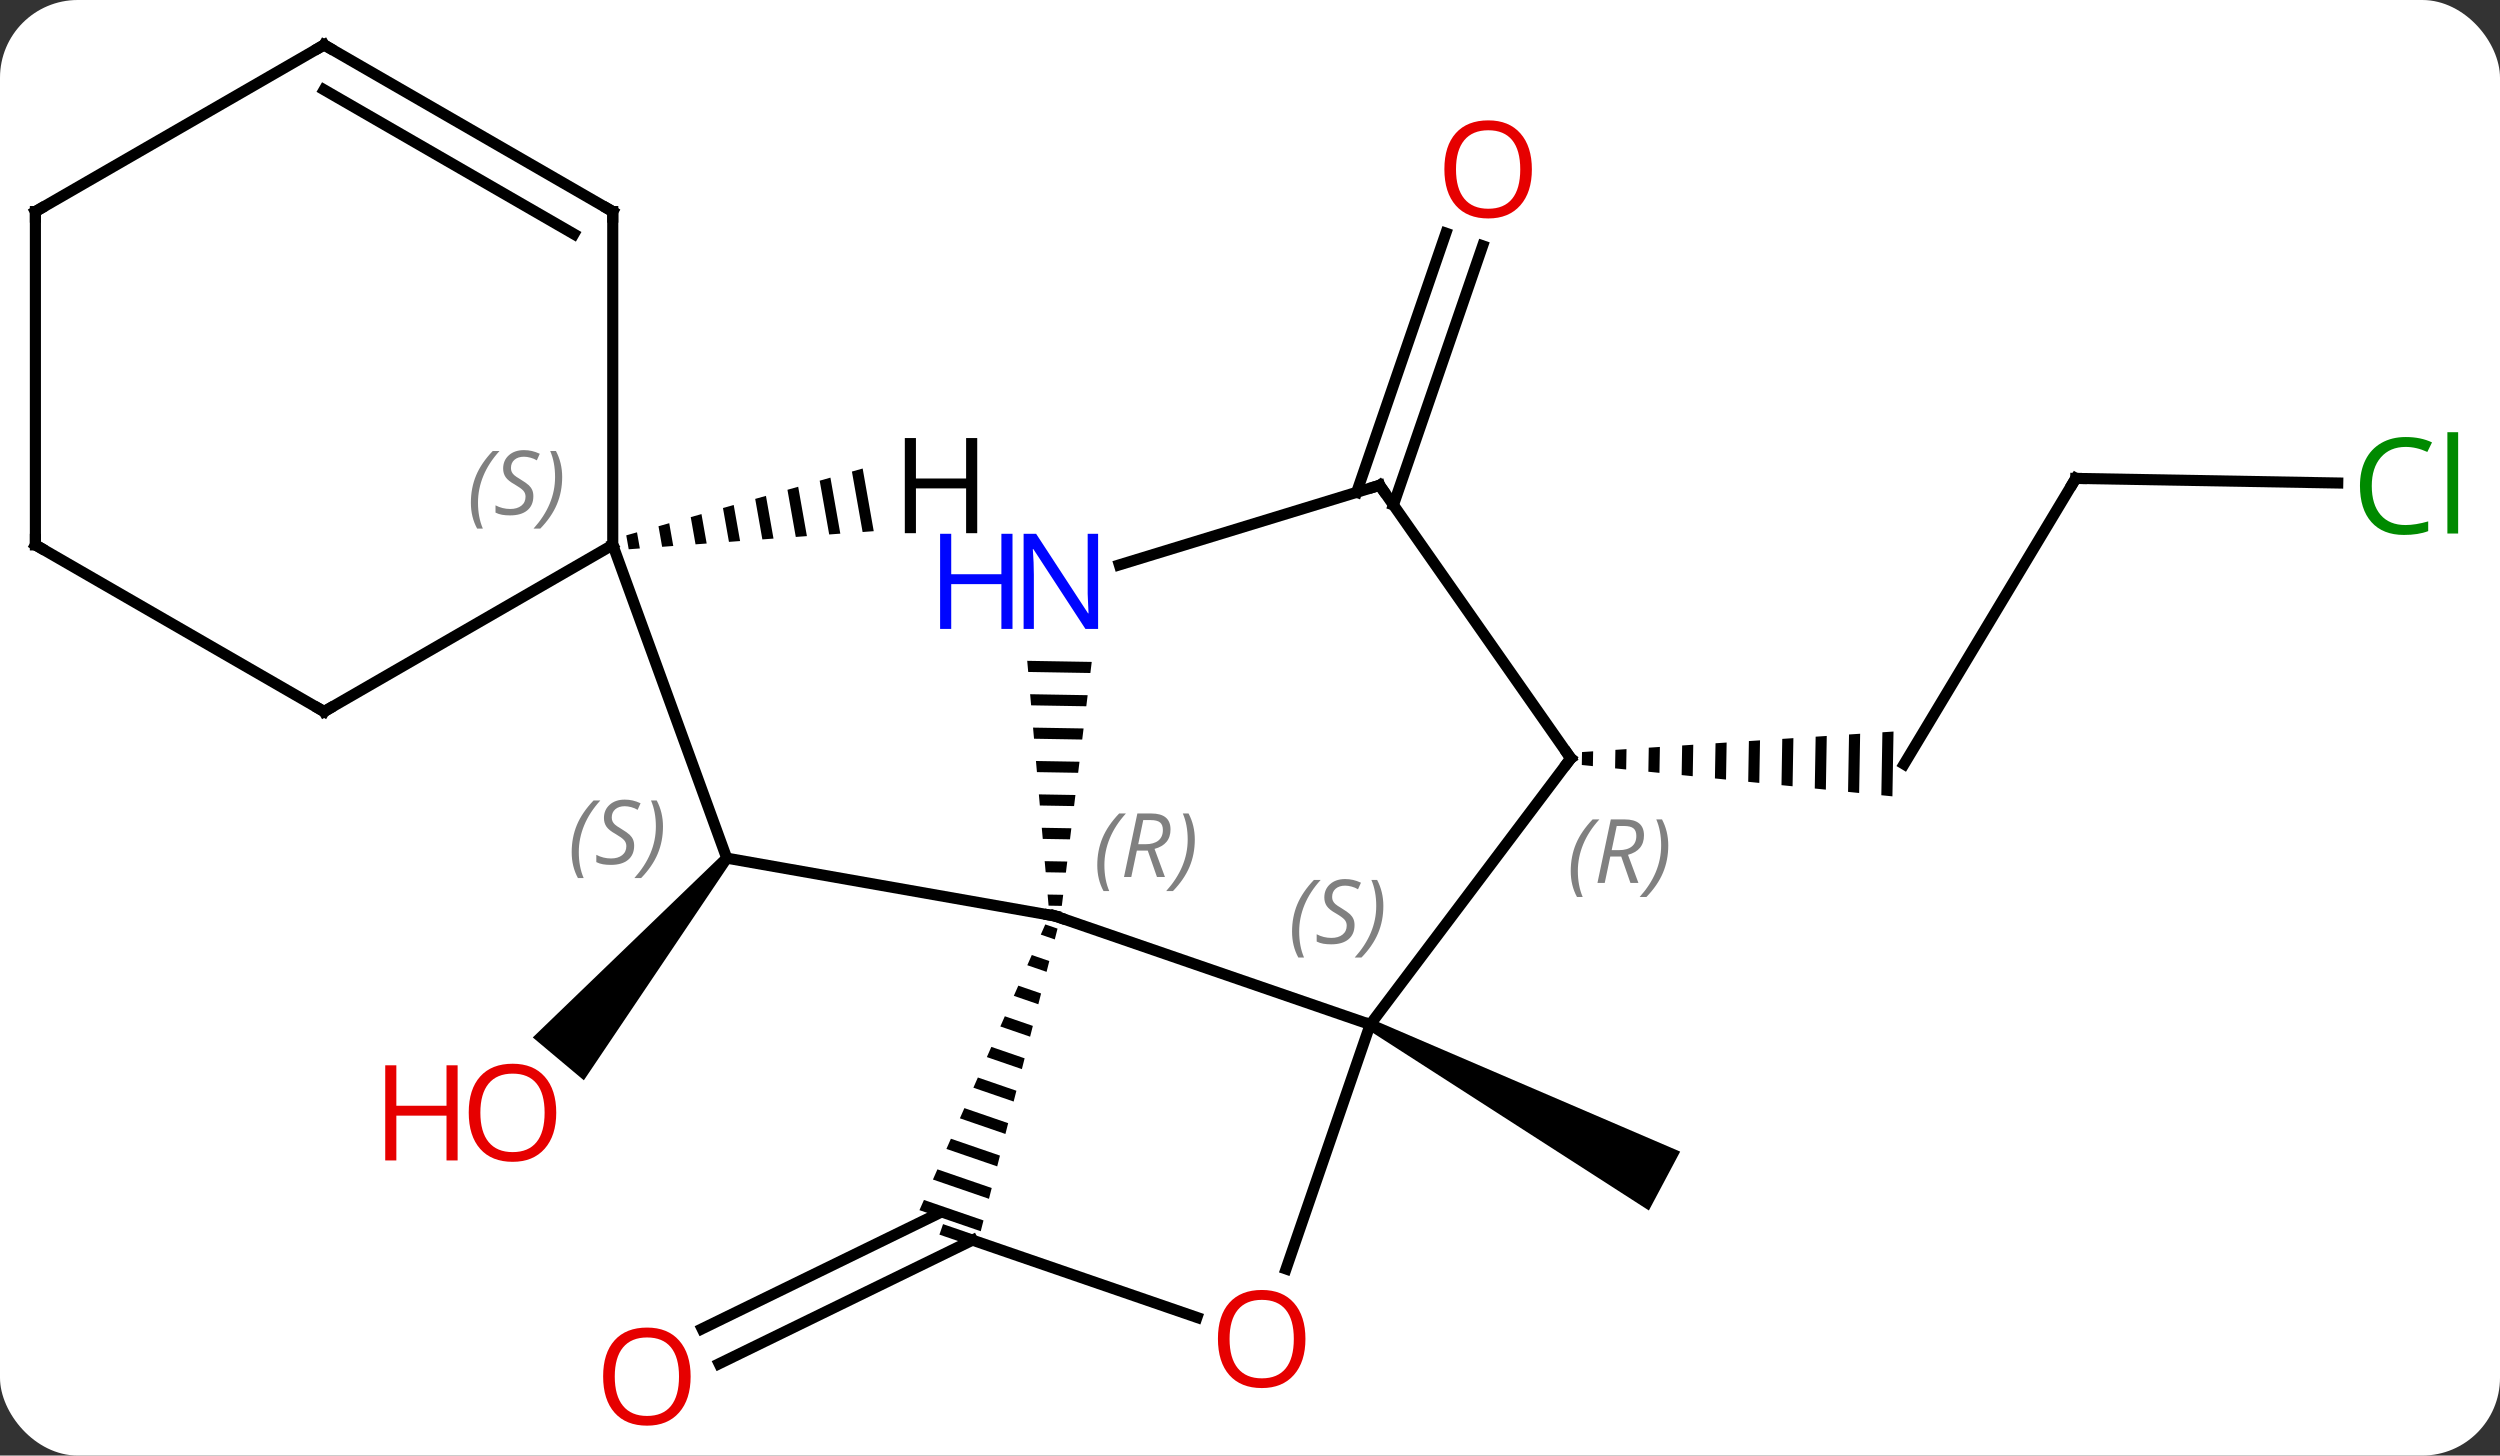 <svg width="225" viewBox="0 0 225 131" style="fill-opacity:1; color-rendering:auto; color-interpolation:auto; text-rendering:auto; stroke:black; stroke-linecap:square; stroke-miterlimit:10; shape-rendering:auto; stroke-opacity:1; fill:black; stroke-dasharray:none; font-weight:normal; stroke-width:1; font-family:'Open Sans'; font-style:normal; stroke-linejoin:miter; font-size:12; stroke-dashoffset:0; image-rendering:auto;" height="131" class="cas-substance-image" xmlns:xlink="http://www.w3.org/1999/xlink" xmlns="http://www.w3.org/2000/svg"><rect x="0" y="0" width="225" height="131" fill="#333333" stroke="none"/><svg class="cas-substance-single-component"><rect y="0" x="0" width="225" stroke="none" ry="7" rx="7" height="131" fill="white" class="cas-substance-group"/><svg y="0" x="0" width="225" viewBox="0 0 225 131" style="fill:black;" height="131" class="cas-substance-single-component-image"><svg><g><g transform="translate(110,64)" style="text-rendering:geometricPrecision; color-rendering:optimizeQuality; color-interpolation:linearRGB; stroke-linecap:butt; image-rendering:optimizeQuality;"><path style="stroke:none;" d="M-44.975 12.912 L-44.209 13.554 L-57.454 33.227 L-62.05 29.37 Z"/><line y2="18.441" y1="13.233" x2="-15.048" x1="-44.592" style="fill:none;"/><line y2="-14.958" y1="13.233" x2="-54.852" x1="-44.592" style="fill:none;"/><path style="stroke:none;" d="M13.082 28.651 L13.552 27.767 L41.215 39.645 L38.399 44.943 Z"/><line y2="47.612" y1="58.733" x2="-22.476" x1="-45.278" style="fill:none;"/><line y2="45.233" y1="55.588" x2="-25.583" x1="-46.812" style="fill:none;"/><line y2="-20.943" y1="4.773" x2="76.818" x1="61.368" style="fill:none;"/><path style="stroke:none;" d="M33.383 3.619 L32.382 3.685 L32.362 4.852 L33.36 4.952 L33.383 3.619 ZM36.386 3.421 L35.385 3.487 L35.385 3.487 L35.357 5.154 L36.356 5.255 L36.386 3.421 ZM39.39 3.224 L38.389 3.29 L38.389 3.29 L38.352 5.456 L39.351 5.557 L39.39 3.224 ZM42.394 3.026 L41.393 3.092 L41.348 5.758 L42.346 5.859 L42.346 5.859 L42.394 3.026 ZM45.398 2.828 L44.397 2.894 L44.397 2.894 L44.343 6.06 L45.342 6.161 L45.398 2.828 ZM48.402 2.631 L47.4 2.696 L47.339 6.363 L48.337 6.463 L48.402 2.631 ZM51.406 2.433 L50.404 2.499 L50.404 2.499 L50.334 6.665 L50.334 6.665 L51.332 6.765 L51.332 6.765 L51.406 2.433 ZM54.409 2.235 L53.408 2.301 L53.329 6.967 L54.328 7.068 L54.328 7.068 L54.409 2.235 ZM57.413 2.037 L56.412 2.103 L56.325 7.269 L56.325 7.269 L57.323 7.37 L57.413 2.037 ZM60.417 1.839 L59.416 1.905 L59.32 7.571 L59.32 7.571 L60.318 7.672 L60.318 7.672 L60.417 1.839 Z"/><line y2="-20.53" y1="-20.943" x2="100.397" x1="76.818" style="fill:none;"/><line y2="-19.692" y1="-43.017" x2="12.098" x1="20.127" style="fill:none;"/><line y2="-18.553" y1="-41.878" x2="15.407" x1="23.437" style="fill:none;"/><line y2="28.209" y1="18.441" x2="13.317" x1="-15.048" style="fill:none;"/><path style="stroke:none;" d="M-15.925 19.197 L-16.33 20.115 L-16.33 20.115 L-15.069 20.549 L-15.069 20.549 L-14.822 19.576 L-15.925 19.197 ZM-17.139 21.952 L-17.543 22.871 L-17.543 22.871 L-15.809 23.467 L-15.562 22.494 L-15.562 22.494 L-17.139 21.952 ZM-18.352 24.708 L-18.756 25.626 L-18.756 25.626 L-16.55 26.385 L-16.55 26.385 L-16.303 25.413 L-16.303 25.413 L-18.352 24.708 ZM-19.565 27.463 L-19.97 28.382 L-17.29 29.303 L-17.29 29.303 L-17.044 28.331 L-17.044 28.331 L-19.565 27.463 ZM-20.779 30.219 L-21.183 31.137 L-21.183 31.137 L-18.031 32.222 L-18.031 32.222 L-17.784 31.249 L-20.779 30.219 ZM-21.992 32.974 L-22.396 33.893 L-18.771 35.14 L-18.771 35.14 L-18.524 34.167 L-18.524 34.167 L-21.992 32.974 ZM-23.205 35.73 L-23.61 36.648 L-23.61 36.648 L-19.512 38.058 L-19.512 38.058 L-19.265 37.085 L-19.265 37.085 L-23.205 35.73 ZM-24.419 38.485 L-24.823 39.404 L-24.823 39.404 L-20.252 40.976 L-20.252 40.976 L-20.005 40.003 L-20.005 40.003 L-24.419 38.485 ZM-25.632 41.241 L-26.036 42.159 L-26.036 42.159 L-20.993 43.894 L-20.993 43.894 L-20.746 42.922 L-20.746 42.922 L-25.632 41.241 ZM-26.845 43.996 L-27.25 44.915 L-27.25 44.915 L-21.733 46.812 L-21.733 46.812 L-21.486 45.84 L-21.486 45.84 L-26.845 43.996 Z"/><path style="stroke:none;" d="M-17.55 -4.526 L-17.462 -3.524 L-17.462 -3.524 L-11.866 -3.429 L-11.866 -3.429 L-11.744 -4.428 L-11.744 -4.428 L-17.55 -4.526 ZM-17.288 -1.521 L-17.2 -0.519 L-17.2 -0.519 L-12.233 -0.435 L-12.233 -0.435 L-12.111 -1.433 L-12.111 -1.433 L-17.288 -1.521 ZM-17.026 1.484 L-16.938 2.486 L-16.938 2.486 L-12.6 2.559 L-12.6 2.559 L-12.478 1.561 L-12.478 1.561 L-17.026 1.484 ZM-16.764 4.489 L-16.676 5.491 L-16.676 5.491 L-12.967 5.553 L-12.967 5.553 L-12.845 4.555 L-12.845 4.555 L-16.764 4.489 ZM-16.502 7.494 L-16.414 8.496 L-16.414 8.496 L-13.334 8.548 L-13.334 8.548 L-13.212 7.55 L-13.212 7.55 L-16.502 7.494 ZM-16.24 10.499 L-16.152 11.501 L-16.152 11.501 L-13.701 11.542 L-13.701 11.542 L-13.579 10.544 L-13.579 10.544 L-16.24 10.499 ZM-15.978 13.504 L-15.89 14.505 L-15.89 14.505 L-14.068 14.536 L-14.068 14.536 L-13.946 13.538 L-13.946 13.538 L-15.978 13.504 ZM-15.716 16.509 L-15.628 17.51 L-15.628 17.51 L-14.435 17.53 L-14.435 17.53 L-14.313 16.532 L-14.313 16.532 L-15.716 16.509 Z"/><line y2="4.251" y1="28.209" x2="31.371" x1="13.317" style="fill:none;"/><line y2="50.206" y1="28.209" x2="5.744" x1="13.317" style="fill:none;"/><line y2="54.567" y1="46.806" x2="-2.276" x1="-24.816" style="fill:none;"/><line y2="-20.325" y1="-13.163" x2="14.166" x1="-9.259" style="fill:none;"/><line y2="-20.325" y1="4.251" x2="14.166" x1="31.371" style="fill:none;"/><line y2="0.042" y1="-14.958" x2="-80.832" x1="-54.852" style="fill:none;"/><line y2="-44.958" y1="-14.958" x2="-54.852" x1="-54.852" style="fill:none;"/><line y2="-14.958" y1="0.042" x2="-106.815" x1="-80.832" style="fill:none;"/><line y2="-59.958" y1="-44.958" x2="-80.832" x1="-54.852" style="fill:none;"/><line y2="-55.916" y1="-42.937" x2="-80.832" x1="-58.352" style="fill:none;"/><line y2="-44.958" y1="-14.958" x2="-106.815" x1="-106.815" style="fill:none;"/><line y2="-44.958" y1="-59.958" x2="-106.815" x1="-80.832" style="fill:none;"/><path style="stroke:none;" d="M-32.36 -21.833 L-33.327 -21.559 L-32.366 -16.119 L-32.366 -16.119 L-31.364 -16.193 L-31.364 -16.193 L-32.36 -21.833 ZM-35.262 -21.013 L-36.229 -20.739 L-35.373 -15.897 L-34.371 -15.971 L-34.371 -15.971 L-35.262 -21.013 ZM-38.163 -20.192 L-39.13 -19.919 L-39.13 -19.919 L-38.38 -15.675 L-38.38 -15.675 L-37.378 -15.749 L-37.378 -15.749 L-38.163 -20.192 ZM-41.065 -19.372 L-42.032 -19.099 L-41.388 -15.453 L-40.385 -15.527 L-40.385 -15.527 L-41.065 -19.372 ZM-43.966 -18.552 L-44.933 -18.279 L-44.395 -15.231 L-44.395 -15.231 L-43.392 -15.305 L-43.392 -15.305 L-43.966 -18.552 ZM-46.867 -17.732 L-47.834 -17.459 L-47.834 -17.459 L-47.402 -15.009 L-47.402 -15.009 L-46.399 -15.083 L-46.399 -15.083 L-46.867 -17.732 ZM-49.769 -16.912 L-50.736 -16.639 L-50.736 -16.639 L-50.409 -14.787 L-50.409 -14.787 L-49.406 -14.861 L-49.406 -14.861 L-49.769 -16.912 ZM-52.67 -16.092 L-53.637 -15.818 L-53.637 -15.818 L-53.416 -14.565 L-53.416 -14.565 L-52.413 -14.639 L-52.413 -14.639 L-52.67 -16.092 Z"/></g><g transform="translate(110,64)" style="font-size:8.4px; fill:gray; text-rendering:geometricPrecision; image-rendering:optimizeQuality; color-rendering:optimizeQuality; font-family:'Open Sans'; font-style:italic; stroke:gray; color-interpolation:linearRGB;"><path style="stroke:none;" d="M-58.548 12.699 Q-58.548 11.371 -58.08 10.246 Q-57.611 9.121 -56.58 8.043 L-55.97 8.043 Q-56.939 9.106 -57.423 10.277 Q-57.908 11.449 -57.908 12.684 Q-57.908 14.012 -57.47 15.027 L-57.986 15.027 Q-58.548 13.996 -58.548 12.699 ZM-52.926 12.106 Q-52.926 12.934 -53.473 13.387 Q-54.02 13.84 -55.02 13.84 Q-55.426 13.84 -55.739 13.785 Q-56.051 13.731 -56.332 13.59 L-56.332 12.934 Q-55.707 13.262 -55.004 13.262 Q-54.379 13.262 -54.004 12.965 Q-53.629 12.668 -53.629 12.152 Q-53.629 11.84 -53.832 11.613 Q-54.035 11.387 -54.598 11.059 Q-55.192 10.731 -55.418 10.402 Q-55.645 10.074 -55.645 9.621 Q-55.645 8.887 -55.129 8.426 Q-54.614 7.965 -53.77 7.965 Q-53.395 7.965 -53.059 8.043 Q-52.723 8.121 -52.348 8.293 L-52.614 8.887 Q-52.864 8.731 -53.184 8.645 Q-53.504 8.559 -53.77 8.559 Q-54.301 8.559 -54.621 8.832 Q-54.942 9.106 -54.942 9.574 Q-54.942 9.777 -54.871 9.926 Q-54.801 10.074 -54.66 10.207 Q-54.52 10.34 -54.098 10.59 Q-53.535 10.934 -53.332 11.129 Q-53.129 11.324 -53.028 11.559 Q-52.926 11.793 -52.926 12.106 ZM-50.331 10.387 Q-50.331 11.715 -50.808 12.848 Q-51.285 13.981 -52.3 15.027 L-52.91 15.027 Q-50.972 12.871 -50.972 10.387 Q-50.972 9.059 -51.41 8.043 L-50.894 8.043 Q-50.331 9.106 -50.331 10.387 Z"/></g><g transform="translate(110,64)" style="fill:rgb(230,0,0); text-rendering:geometricPrecision; color-rendering:optimizeQuality; image-rendering:optimizeQuality; font-family:'Open Sans'; stroke:rgb(230,0,0); color-interpolation:linearRGB;"><path style="stroke:none;" d="M-59.938 36.143 Q-59.938 38.205 -60.978 39.385 Q-62.017 40.565 -63.86 40.565 Q-65.751 40.565 -66.782 39.401 Q-67.814 38.236 -67.814 36.127 Q-67.814 34.033 -66.782 32.885 Q-65.751 31.736 -63.86 31.736 Q-62.001 31.736 -60.97 32.908 Q-59.938 34.08 -59.938 36.143 ZM-66.767 36.143 Q-66.767 37.877 -66.024 38.783 Q-65.282 39.69 -63.86 39.69 Q-62.438 39.69 -61.712 38.791 Q-60.985 37.893 -60.985 36.143 Q-60.985 34.408 -61.712 33.518 Q-62.438 32.627 -63.86 32.627 Q-65.282 32.627 -66.024 33.526 Q-66.767 34.424 -66.767 36.143 Z"/><path style="stroke:none;" d="M-68.814 40.44 L-69.814 40.44 L-69.814 36.408 L-74.329 36.408 L-74.329 40.44 L-75.329 40.44 L-75.329 31.877 L-74.329 31.877 L-74.329 35.518 L-69.814 35.518 L-69.814 31.877 L-68.814 31.877 L-68.814 40.44 Z"/><path style="stroke:none;" d="M-47.843 59.888 Q-47.843 61.95 -48.882 63.13 Q-49.921 64.31 -51.764 64.31 Q-53.655 64.31 -54.686 63.145 Q-55.718 61.981 -55.718 59.872 Q-55.718 57.778 -54.686 56.63 Q-53.655 55.481 -51.764 55.481 Q-49.905 55.481 -48.874 56.653 Q-47.843 57.825 -47.843 59.888 ZM-54.671 59.888 Q-54.671 61.622 -53.928 62.528 Q-53.186 63.435 -51.764 63.435 Q-50.343 63.435 -49.616 62.536 Q-48.889 61.638 -48.889 59.888 Q-48.889 58.153 -49.616 57.263 Q-50.343 56.372 -51.764 56.372 Q-53.186 56.372 -53.928 57.27 Q-54.671 58.169 -54.671 59.888 Z"/></g><g transform="translate(110,64)" style="stroke-linecap:butt; text-rendering:geometricPrecision; color-rendering:optimizeQuality; image-rendering:optimizeQuality; font-family:'Open Sans'; color-interpolation:linearRGB; stroke-miterlimit:5;"><path style="fill:none;" d="M76.561 -20.514 L76.818 -20.943 L77.318 -20.934"/><path style="fill:rgb(0,138,0); stroke:none;" d="M106.506 -23.777 Q105.1 -23.777 104.28 -22.84 Q103.46 -21.902 103.46 -20.262 Q103.46 -18.59 104.249 -17.668 Q105.038 -16.746 106.491 -16.746 Q107.397 -16.746 108.538 -17.074 L108.538 -16.199 Q107.647 -15.855 106.35 -15.855 Q104.46 -15.855 103.428 -17.012 Q102.397 -18.168 102.397 -20.277 Q102.397 -21.605 102.889 -22.598 Q103.381 -23.59 104.319 -24.129 Q105.256 -24.668 106.522 -24.668 Q107.866 -24.668 108.881 -24.184 L108.46 -23.324 Q107.475 -23.777 106.506 -23.777 ZM111.233 -15.98 L110.264 -15.98 L110.264 -25.105 L111.233 -25.105 L111.233 -15.98 Z"/><path style="fill:rgb(230,0,0); stroke:none;" d="M27.869 -48.76 Q27.869 -46.698 26.829 -45.518 Q25.79 -44.338 23.947 -44.338 Q22.056 -44.338 21.025 -45.502 Q19.994 -46.667 19.994 -48.776 Q19.994 -50.87 21.025 -52.018 Q22.056 -53.167 23.947 -53.167 Q25.806 -53.167 26.837 -51.995 Q27.869 -50.823 27.869 -48.76 ZM21.04 -48.76 Q21.04 -47.026 21.783 -46.12 Q22.525 -45.213 23.947 -45.213 Q25.369 -45.213 26.095 -46.112 Q26.822 -47.01 26.822 -48.76 Q26.822 -50.495 26.095 -51.385 Q25.369 -52.276 23.947 -52.276 Q22.525 -52.276 21.783 -51.377 Q21.04 -50.479 21.04 -48.76 Z"/><path style="fill:none;" d="M-15.54 18.354 L-15.048 18.441 L-14.575 18.604"/></g><g transform="translate(110,64)" style="stroke-linecap:butt; font-size:8.4px; fill:gray; text-rendering:geometricPrecision; image-rendering:optimizeQuality; color-rendering:optimizeQuality; font-family:'Open Sans'; font-style:italic; stroke:gray; color-interpolation:linearRGB; stroke-miterlimit:5;"><path style="stroke:none;" d="M-11.245 13.87 Q-11.245 12.541 -10.776 11.416 Q-10.307 10.291 -9.276 9.213 L-8.667 9.213 Q-9.636 10.276 -10.12 11.448 Q-10.604 12.62 -10.604 13.854 Q-10.604 15.182 -10.167 16.198 L-10.682 16.198 Q-11.245 15.166 -11.245 13.87 ZM-7.685 12.557 L-8.185 14.932 L-8.841 14.932 L-7.638 9.213 L-6.388 9.213 Q-4.654 9.213 -4.654 10.651 Q-4.654 12.01 -6.091 12.401 L-5.154 14.932 L-5.872 14.932 L-6.7 12.557 L-7.685 12.557 ZM-7.107 9.807 Q-7.497 11.729 -7.56 11.979 L-6.904 11.979 Q-6.154 11.979 -5.747 11.651 Q-5.341 11.323 -5.341 10.698 Q-5.341 10.229 -5.599 10.018 Q-5.857 9.807 -6.45 9.807 L-7.107 9.807 ZM-2.468 11.557 Q-2.468 12.885 -2.944 14.018 Q-3.421 15.151 -4.436 16.198 L-5.046 16.198 Q-3.108 14.041 -3.108 11.557 Q-3.108 10.229 -3.546 9.213 L-3.03 9.213 Q-2.468 10.276 -2.468 11.557 Z"/><path style="stroke:none;" d="M6.285 19.849 Q6.285 18.521 6.754 17.396 Q7.223 16.271 8.254 15.193 L8.863 15.193 Q7.894 16.255 7.41 17.427 Q6.926 18.599 6.926 19.833 Q6.926 21.162 7.363 22.177 L6.848 22.177 Q6.285 21.146 6.285 19.849 ZM11.908 19.255 Q11.908 20.083 11.361 20.537 Q10.814 20.99 9.814 20.99 Q9.408 20.99 9.095 20.935 Q8.783 20.88 8.501 20.74 L8.501 20.083 Q9.126 20.412 9.829 20.412 Q10.454 20.412 10.829 20.115 Q11.204 19.818 11.204 19.302 Q11.204 18.99 11.001 18.763 Q10.798 18.537 10.236 18.208 Q9.642 17.88 9.415 17.552 Q9.189 17.224 9.189 16.771 Q9.189 16.037 9.704 15.576 Q10.22 15.115 11.064 15.115 Q11.439 15.115 11.775 15.193 Q12.111 15.271 12.486 15.443 L12.22 16.037 Q11.97 15.88 11.65 15.794 Q11.329 15.708 11.064 15.708 Q10.533 15.708 10.212 15.982 Q9.892 16.255 9.892 16.724 Q9.892 16.927 9.962 17.076 Q10.033 17.224 10.173 17.357 Q10.314 17.49 10.736 17.74 Q11.298 18.083 11.501 18.279 Q11.704 18.474 11.806 18.708 Q11.908 18.943 11.908 19.255 ZM14.502 17.537 Q14.502 18.865 14.025 19.997 Q13.549 21.13 12.533 22.177 L11.924 22.177 Q13.861 20.021 13.861 17.537 Q13.861 16.208 13.424 15.193 L13.94 15.193 Q14.502 16.255 14.502 17.537 Z"/></g><g transform="translate(110,64)" style="stroke-linecap:butt; fill:rgb(0,5,255); text-rendering:geometricPrecision; color-rendering:optimizeQuality; image-rendering:optimizeQuality; font-family:'Open Sans'; stroke:rgb(0,5,255); color-interpolation:linearRGB; stroke-miterlimit:5;"><path style="stroke:none;" d="M-11.171 -7.397 L-12.312 -7.397 L-17 -14.584 L-17.046 -14.584 Q-16.953 -13.319 -16.953 -12.272 L-16.953 -7.397 L-17.875 -7.397 L-17.875 -15.959 L-16.75 -15.959 L-12.078 -8.803 L-12.031 -8.803 Q-12.031 -8.959 -12.078 -9.819 Q-12.125 -10.678 -12.109 -11.053 L-12.109 -15.959 L-11.171 -15.959 L-11.171 -7.397 Z"/><path style="stroke:none;" d="M-18.875 -7.397 L-19.875 -7.397 L-19.875 -11.428 L-24.39 -11.428 L-24.39 -7.397 L-25.39 -7.397 L-25.39 -15.959 L-24.39 -15.959 L-24.39 -12.319 L-19.875 -12.319 L-19.875 -15.959 L-18.875 -15.959 L-18.875 -7.397 Z"/><path style="fill:none; stroke:black;" d="M31.07 4.65 L31.371 4.251 L31.084 3.841"/></g><g transform="translate(110,64)" style="stroke-linecap:butt; font-size:8.4px; fill:gray; text-rendering:geometricPrecision; image-rendering:optimizeQuality; color-rendering:optimizeQuality; font-family:'Open Sans'; font-style:italic; stroke:gray; color-interpolation:linearRGB; stroke-miterlimit:5;"><path style="stroke:none;" d="M31.366 14.403 Q31.366 13.075 31.835 11.95 Q32.304 10.825 33.335 9.747 L33.944 9.747 Q32.976 10.809 32.491 11.981 Q32.007 13.153 32.007 14.387 Q32.007 15.715 32.444 16.731 L31.929 16.731 Q31.366 15.7 31.366 14.403 ZM34.926 13.09 L34.426 15.465 L33.77 15.465 L34.973 9.747 L36.223 9.747 Q37.958 9.747 37.958 11.184 Q37.958 12.543 36.52 12.934 L37.458 15.465 L36.739 15.465 L35.911 13.09 L34.926 13.09 ZM35.504 10.34 Q35.114 12.262 35.051 12.512 L35.708 12.512 Q36.458 12.512 36.864 12.184 Q37.27 11.856 37.27 11.231 Q37.27 10.762 37.012 10.551 Q36.754 10.34 36.161 10.34 L35.504 10.34 ZM40.144 12.09 Q40.144 13.418 39.667 14.551 Q39.19 15.684 38.175 16.731 L37.565 16.731 Q39.503 14.575 39.503 12.09 Q39.503 10.762 39.065 9.747 L39.581 9.747 Q40.144 10.809 40.144 12.09 Z"/></g><g transform="translate(110,64)" style="stroke-linecap:butt; fill:rgb(230,0,0); text-rendering:geometricPrecision; color-rendering:optimizeQuality; image-rendering:optimizeQuality; font-family:'Open Sans'; stroke:rgb(230,0,0); color-interpolation:linearRGB; stroke-miterlimit:5;"><path style="stroke:none;" d="M7.489 56.504 Q7.489 58.566 6.45 59.746 Q5.411 60.926 3.568 60.926 Q1.677 60.926 0.646 59.761 Q-0.386 58.597 -0.386 56.488 Q-0.386 54.394 0.646 53.246 Q1.677 52.097 3.568 52.097 Q5.427 52.097 6.458 53.269 Q7.489 54.441 7.489 56.504 ZM0.661 56.504 Q0.661 58.238 1.404 59.144 Q2.146 60.051 3.568 60.051 Q4.989 60.051 5.716 59.152 Q6.443 58.254 6.443 56.504 Q6.443 54.769 5.716 53.879 Q4.989 52.988 3.568 52.988 Q2.146 52.988 1.404 53.886 Q0.661 54.785 0.661 56.504 Z"/><path style="fill:none; stroke:black;" d="M13.688 -20.179 L14.166 -20.325 L14.453 -19.915"/></g><g transform="translate(110,64)" style="stroke-linecap:butt; font-size:8.4px; fill:gray; text-rendering:geometricPrecision; image-rendering:optimizeQuality; color-rendering:optimizeQuality; font-family:'Open Sans'; font-style:italic; stroke:gray; color-interpolation:linearRGB; stroke-miterlimit:5;"><path style="stroke:none;" d="M-67.621 -18.755 Q-67.621 -20.083 -67.152 -21.208 Q-66.683 -22.333 -65.652 -23.411 L-65.043 -23.411 Q-66.011 -22.349 -66.496 -21.177 Q-66.98 -20.005 -66.98 -18.77 Q-66.98 -17.442 -66.543 -16.427 L-67.058 -16.427 Q-67.621 -17.458 -67.621 -18.755 ZM-61.998 -19.349 Q-61.998 -18.52 -62.545 -18.067 Q-63.092 -17.614 -64.092 -17.614 Q-64.498 -17.614 -64.811 -17.669 Q-65.123 -17.724 -65.404 -17.864 L-65.404 -18.52 Q-64.779 -18.192 -64.076 -18.192 Q-63.451 -18.192 -63.076 -18.489 Q-62.701 -18.786 -62.701 -19.302 Q-62.701 -19.614 -62.904 -19.841 Q-63.108 -20.067 -63.67 -20.395 Q-64.264 -20.724 -64.49 -21.052 Q-64.717 -21.38 -64.717 -21.833 Q-64.717 -22.567 -64.201 -23.028 Q-63.686 -23.489 -62.842 -23.489 Q-62.467 -23.489 -62.131 -23.411 Q-61.795 -23.333 -61.42 -23.161 L-61.686 -22.567 Q-61.936 -22.724 -62.256 -22.809 Q-62.576 -22.895 -62.842 -22.895 Q-63.373 -22.895 -63.694 -22.622 Q-64.014 -22.349 -64.014 -21.88 Q-64.014 -21.677 -63.944 -21.528 Q-63.873 -21.38 -63.733 -21.247 Q-63.592 -21.114 -63.17 -20.864 Q-62.608 -20.52 -62.404 -20.325 Q-62.201 -20.13 -62.1 -19.895 Q-61.998 -19.661 -61.998 -19.349 ZM-59.404 -21.067 Q-59.404 -19.739 -59.88 -18.606 Q-60.357 -17.474 -61.373 -16.427 L-61.982 -16.427 Q-60.044 -18.583 -60.044 -21.067 Q-60.044 -22.395 -60.482 -23.411 L-59.966 -23.411 Q-59.404 -22.349 -59.404 -21.067 Z"/><path style="fill:none; stroke:black;" d="M-80.399 -0.208 L-80.832 0.042 L-81.265 -0.208"/><path style="fill:none; stroke:black;" d="M-54.852 -44.458 L-54.852 -44.958 L-55.285 -45.208"/><path style="fill:none; stroke:black;" d="M-106.382 -14.708 L-106.815 -14.958 L-106.815 -15.458"/><path style="fill:none; stroke:black;" d="M-80.399 -59.708 L-80.832 -59.958 L-81.265 -59.708"/><path style="fill:none; stroke:black;" d="M-106.815 -44.458 L-106.815 -44.958 L-106.382 -45.208"/></g><g transform="translate(110,64)" style="stroke-linecap:butt; text-rendering:geometricPrecision; color-rendering:optimizeQuality; image-rendering:optimizeQuality; font-family:'Open Sans'; color-interpolation:linearRGB; stroke-miterlimit:5;"><path style="stroke:none;" d="M-22.05 -16.013 L-23.05 -16.013 L-23.05 -20.044 L-27.566 -20.044 L-27.566 -16.013 L-28.566 -16.013 L-28.566 -24.575 L-27.566 -24.575 L-27.566 -20.935 L-23.05 -20.935 L-23.05 -24.575 L-22.05 -24.575 L-22.05 -16.013 Z"/></g></g></svg></svg></svg></svg>